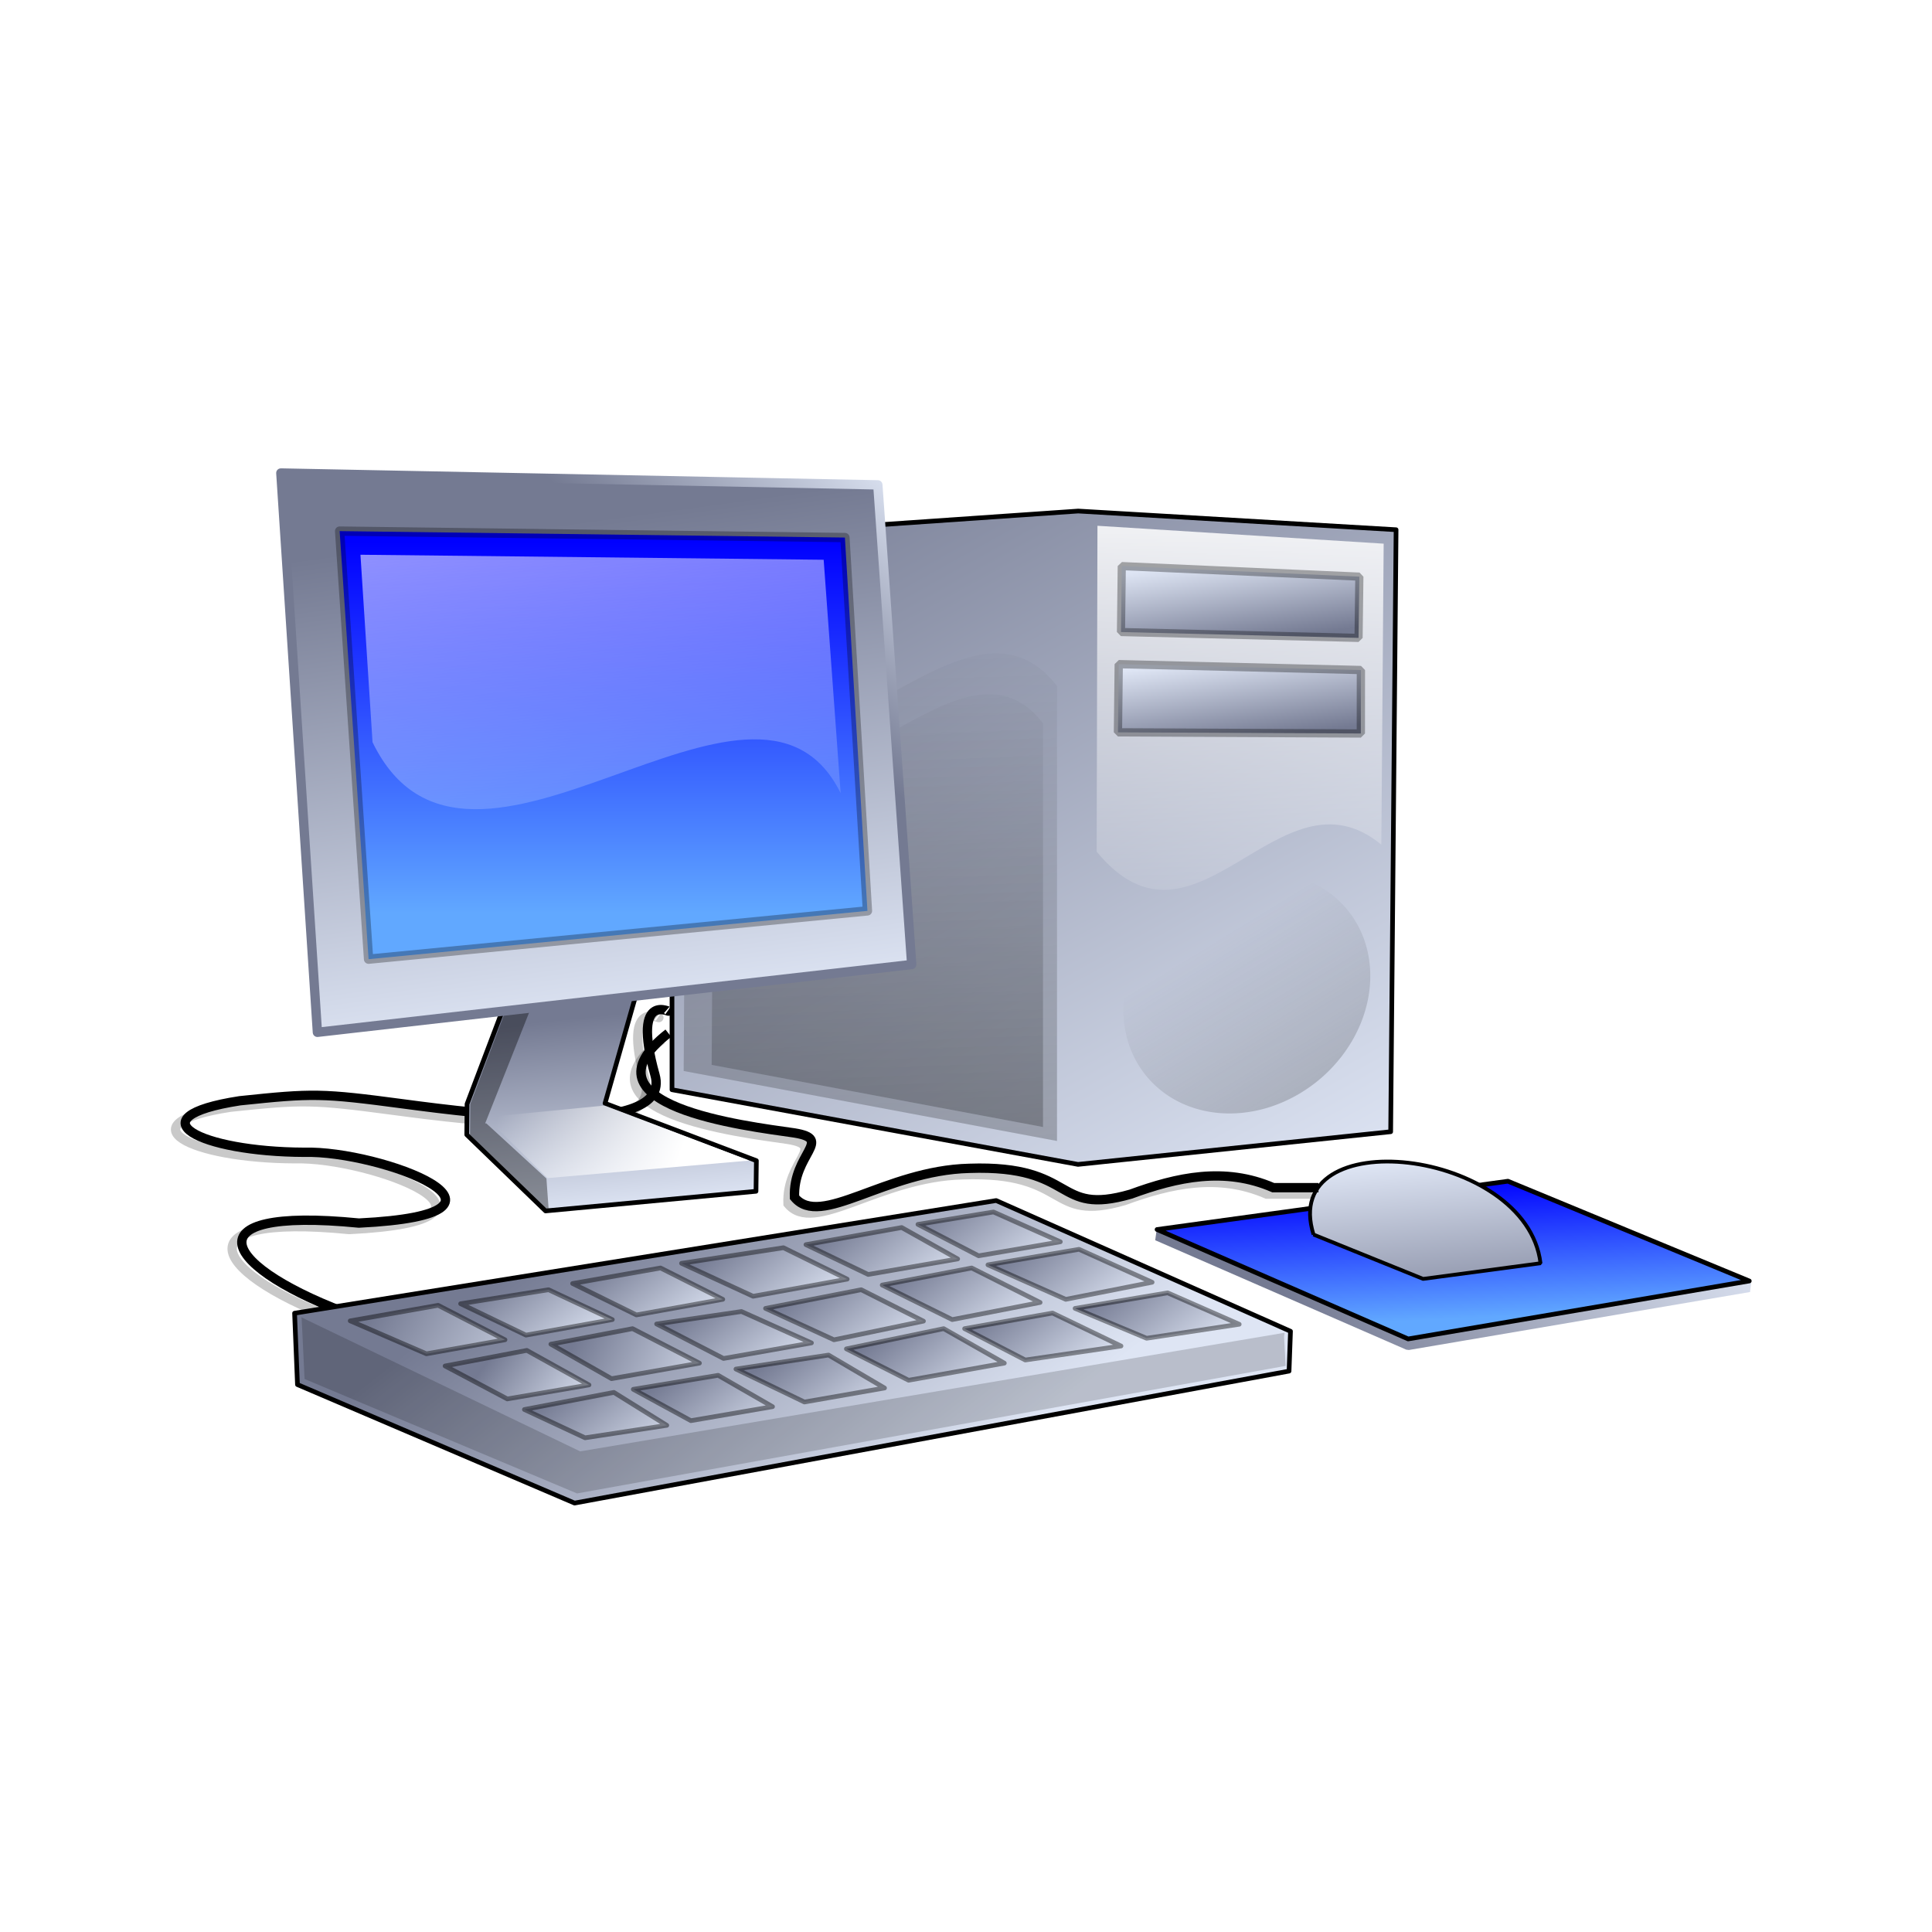 <svg:svg xmlns:dc="http://purl.org/dc/elements/1.1/" xmlns:ns1="http://sodipodi.sourceforge.net/DTD/sodipodi-0.dtd" xmlns:ns2="http://www.inkscape.org/namespaces/inkscape" xmlns:ns3="http://www.w3.org/1999/xlink" xmlns:ns5="http://web.resource.org/cc/" xmlns:rdf="http://www.w3.org/1999/02/22-rdf-syntax-ns#" xmlns:svg="http://www.w3.org/2000/svg" height="414.0" id="svg3217" version="1.0" viewBox="-34.5 -77.5 414.0 414.0" width="414.0" ns1:docbase="D:\Eigene Dateien\_Inkscape" ns1:docname="computer001-rahmen.svg" ns1:version="0.32" ns2:export-filename="D:\Eigene Dateien\priv\Inkscape\Inkscape-png\computer001-100.png" ns2:export-xdpi="26.531221" ns2:export-ydpi="26.531221" ns2:output_extension="org.inkscape.output.svg.inkscape" ns2:version="0.45.1">
  <svg:defs id="defs3219">
    <svg:linearGradient id="linearGradient3708">
      <svg:stop id="stop3710" offset="0" style="stop-color:#61a8ff" />
      <svg:stop id="stop3712" offset="1" style="stop-color:#0000ff" />
    </svg:linearGradient>
    <svg:linearGradient id="linearGradient3323">
      <svg:stop id="stop3325" offset="0" style="stop-color:#dee5f4" />
      <svg:stop id="stop3327" offset="1" style="stop-color:#747a92" />
    </svg:linearGradient>
    <svg:linearGradient id="linearGradient2403">
      <svg:stop id="stop2405" offset="0" style="stop-color:#000000;stop-opacity:.392" />
      <svg:stop id="stop2407" offset="1" style="stop-color:#000000;stop-opacity:0" />
    </svg:linearGradient>
    <svg:linearGradient id="linearGradient3788">
      <svg:stop id="stop3790" offset="0" style="stop-color:#ffffff" />
      <svg:stop id="stop3792" offset="1" style="stop-color:#ffffff;stop-opacity:0" />
    </svg:linearGradient>
    <svg:linearGradient gradientUnits="userSpaceOnUse" id="linearGradient3781" x1="328" x2="229.52" y1="211.36" y2="32.616" ns2:collect="always">
      <svg:stop id="stop3777" offset="0" style="stop-color:#dee5f4" />
      <svg:stop id="stop3779" offset="1" style="stop-color:#747a92" />
    </svg:linearGradient>
    <svg:linearGradient gradientUnits="userSpaceOnUse" id="linearGradient3794" x1="302" x2="302" y1="56.362" y2="161.62" ns2:collect="always" ns3:href="#linearGradient3788" />
    <svg:linearGradient gradientTransform="matrix(.981 0 0 1.001 5.204 -.09)" gradientUnits="userSpaceOnUse" id="linearGradient3807" x1="302" x2="304.5" y1="77.294" y2="95.43" ns2:collect="always" ns3:href="#linearGradient3323" />
    <svg:linearGradient gradientTransform="matrix(1.013 0 0 .999 -4.739 21.063)" gradientUnits="userSpaceOnUse" id="linearGradient3811" x1="302" x2="304.5" y1="77.294" y2="95.43" ns2:collect="always" ns3:href="#linearGradient3323" />
    <svg:linearGradient gradientUnits="userSpaceOnUse" id="linearGradient3823" x1="312.93" x2="303.67" y1="215.03" y2="167.3" ns2:collect="always">
      <svg:stop id="stop3819" offset="0" style="stop-color:#000000;stop-opacity:.314" />
      <svg:stop id="stop3821" offset="1" style="stop-color:#000000;stop-opacity:0" />
    </svg:linearGradient>
    <svg:linearGradient gradientUnits="userSpaceOnUse" id="linearGradient3195" x1="217" x2="212" y1="282.19" y2="89.362" ns2:collect="always" ns3:href="#linearGradient2403" />
    <svg:linearGradient gradientTransform="matrix(.887 0 0 .887 26.475 19.766)" gradientUnits="userSpaceOnUse" id="linearGradient3199" x1="222" x2="212" y1="293.88" y2="89.362" ns2:collect="always" ns3:href="#linearGradient2403" />
    <svg:linearGradient gradientUnits="userSpaceOnUse" id="linearGradient3210" x1="173.79" x2="159.31" y1="175.81" y2="69.604" ns2:collect="always">
      <svg:stop id="stop3206" offset="0" style="stop-color:#dee5f4" />
      <svg:stop id="stop3208" offset="1" style="stop-color:#747a92" />
    </svg:linearGradient>
    <svg:linearGradient gradientUnits="userSpaceOnUse" id="linearGradient3218" x1="227.26" x2="192.78" y1="58.221" y2="96.388" ns2:collect="always">
      <svg:stop id="stop3214" offset="0" style="stop-color:#dee5f4" />
      <svg:stop id="stop3216" offset="1" style="stop-color:#747a92" />
    </svg:linearGradient>
    <svg:linearGradient gradientUnits="userSpaceOnUse" id="linearGradient3228" x1="158.12" x2="158.12" y1="153.55" y2="73.931" ns2:collect="always">
      <svg:stop id="stop3224" offset="0" style="stop-color:#61a8ff" />
      <svg:stop id="stop3226" offset="1" style="stop-color:#0000ff" />
    </svg:linearGradient>
    <svg:linearGradient gradientTransform="translate(-151.03 4.138)" gradientUnits="userSpaceOnUse" id="linearGradient3233" x1="302" x2="314.53" y1="56.362" y2="153.34" ns2:collect="always" ns3:href="#linearGradient3788" />
    <svg:linearGradient gradientUnits="userSpaceOnUse" id="linearGradient3276" x1="217.35" x2="213.2" y1="27.345" y2="-14.19" ns2:collect="always">
      <svg:stop id="stop3240" offset="0" style="stop-color:#dee5f4" />
      <svg:stop id="stop3242" offset="1" style="stop-color:#747a92" />
    </svg:linearGradient>
    <svg:linearGradient gradientTransform="translate(93.103 46.207)" gradientUnits="userSpaceOnUse" id="linearGradient3278" x1="144.12" x2="107" y1="-28.396" y2="-41.948" ns2:collect="always">
      <svg:stop id="stop3265" offset="0" style="stop-color:#ffffff" />
      <svg:stop id="stop3267" offset="1" style="stop-color:#ffffff;stop-opacity:0" />
    </svg:linearGradient>
    <svg:linearGradient gradientTransform="translate(-11.724 -36.552)" gradientUnits="userSpaceOnUse" id="linearGradient3291" x1="282.76" x2="224.14" y1="312.36" y2="237.19" ns2:collect="always">
      <svg:stop id="stop3284" offset="0" style="stop-color:#dee5f4" />
      <svg:stop id="stop3286" offset="1" style="stop-color:#747a92" />
    </svg:linearGradient>
    <svg:linearGradient gradientUnits="userSpaceOnUse" id="linearGradient3329" x1="182.08" x2="145.59" y1="256.39" y2="234.86" ns2:collect="always" ns3:href="#linearGradient3323" />
    <svg:linearGradient gradientTransform="translate(23.667 -3.667)" gradientUnits="userSpaceOnUse" id="linearGradient3333" x1="161.41" x2="145.92" y1="255.72" y2="236.19" ns2:collect="always" ns3:href="#linearGradient3323" />
    <svg:linearGradient gradientTransform="translate(47.667 -8)" gradientUnits="userSpaceOnUse" id="linearGradient3337" x1="161.41" x2="145.92" y1="255.72" y2="236.19" ns2:collect="always" ns3:href="#linearGradient3323" />
    <svg:linearGradient gradientTransform="translate(74 -12.333)" gradientUnits="userSpaceOnUse" id="linearGradient3341" x1="161.41" x2="145.92" y1="255.72" y2="236.19" ns2:collect="always" ns3:href="#linearGradient3323" />
    <svg:linearGradient gradientTransform="translate(99.333 -16.667)" gradientUnits="userSpaceOnUse" id="linearGradient3345" x1="161.41" x2="145.92" y1="255.72" y2="236.19" ns2:collect="always" ns3:href="#linearGradient3323" />
    <svg:linearGradient gradientTransform="translate(120.67 -21)" gradientUnits="userSpaceOnUse" id="linearGradient3349" x1="161.41" x2="145.92" y1="255.72" y2="236.19" ns2:collect="always" ns3:href="#linearGradient3323" />
    <svg:linearGradient gradientTransform="translate(20.333 9.667)" gradientUnits="userSpaceOnUse" id="linearGradient3353" x1="165.08" x2="146.25" y1="256.05" y2="242.19" ns2:collect="always" ns3:href="#linearGradient3323" />
    <svg:linearGradient gradientTransform="translate(45.333 5)" gradientUnits="userSpaceOnUse" id="linearGradient3357" x1="170.41" x2="140.92" y1="254.72" y2="240.33" ns2:collect="always" ns3:href="#linearGradient3323" />
    <svg:linearGradient gradientTransform="translate(40.667 18.667)" gradientUnits="userSpaceOnUse" id="linearGradient3361" x1="161.41" x2="145.92" y1="255.72" y2="236.19" ns2:collect="always" ns3:href="#linearGradient3323" />
    <svg:linearGradient gradientTransform="translate(66 13.667)" gradientUnits="userSpaceOnUse" id="linearGradient3365" x1="161.41" x2="145.92" y1="255.72" y2="236.19" ns2:collect="always" ns3:href="#linearGradient3323" />
    <svg:linearGradient gradientTransform="translate(70 -.333)" gradientUnits="userSpaceOnUse" id="linearGradient3369" x1="161.41" x2="145.92" y1="255.72" y2="236.19" ns2:collect="always" ns3:href="#linearGradient3323" />
    <svg:linearGradient gradientTransform="translate(89 9)" gradientUnits="userSpaceOnUse" id="linearGradient3373" x1="161.41" x2="145.92" y1="255.72" y2="236.19" ns2:collect="always" ns3:href="#linearGradient3323" />
    <svg:linearGradient gradientTransform="translate(93.333 -4.333)" gradientUnits="userSpaceOnUse" id="linearGradient3377" x1="161.41" x2="145.92" y1="255.72" y2="236.19" ns2:collect="always" ns3:href="#linearGradient3323" />
    <svg:linearGradient gradientTransform="translate(115.33 -8)" gradientUnits="userSpaceOnUse" id="linearGradient3381" x1="161.41" x2="145.92" y1="255.72" y2="236.19" ns2:collect="always" ns3:href="#linearGradient3323" />
    <svg:linearGradient gradientTransform="translate(138.33 -12.333)" gradientUnits="userSpaceOnUse" id="linearGradient3385" x1="161.41" x2="145.92" y1="255.72" y2="236.19" ns2:collect="always" ns3:href="#linearGradient3323" />
    <svg:linearGradient gradientTransform="translate(110.33 5.333)" gradientUnits="userSpaceOnUse" id="linearGradient3389" x1="161.41" x2="145.92" y1="255.72" y2="236.19" ns2:collect="always" ns3:href="#linearGradient3323" />
    <svg:linearGradient gradientTransform="translate(132.33 1.333)" gradientUnits="userSpaceOnUse" id="linearGradient3393" x1="161.41" x2="145.92" y1="255.72" y2="236.19" ns2:collect="always" ns3:href="#linearGradient3323" />
    <svg:linearGradient gradientTransform="translate(157.67 -3.333)" gradientUnits="userSpaceOnUse" id="linearGradient3397" x1="161.41" x2="145.92" y1="255.72" y2="236.19" ns2:collect="always" ns3:href="#linearGradient3323" />
    <svg:filter id="filter3495" ns2:collect="always">
      <svg:feGaussianBlur id="feGaussianBlur3497" stdDeviation="0.238" ns2:collect="always" />
    </svg:filter>
    <svg:filter id="filter3503" ns2:collect="always">
      <svg:feGaussianBlur id="feGaussianBlur3505" stdDeviation="0.221" ns2:collect="always" />
    </svg:filter>
    <svg:filter id="filter3511" ns2:collect="always">
      <svg:feGaussianBlur id="feGaussianBlur3513" stdDeviation="0.229" ns2:collect="always" />
    </svg:filter>
    <svg:filter id="filter3519" ns2:collect="always">
      <svg:feGaussianBlur id="feGaussianBlur3521" stdDeviation="0.216" ns2:collect="always" />
    </svg:filter>
    <svg:filter id="filter3527" ns2:collect="always">
      <svg:feGaussianBlur id="feGaussianBlur3529" stdDeviation="0.211" ns2:collect="always" />
    </svg:filter>
    <svg:filter id="filter3535" ns2:collect="always">
      <svg:feGaussianBlur id="feGaussianBlur3537" stdDeviation="0.211" ns2:collect="always" />
    </svg:filter>
    <svg:filter id="filter3547" ns2:collect="always">
      <svg:feGaussianBlur id="feGaussianBlur3549" stdDeviation="0.219" ns2:collect="always" />
    </svg:filter>
    <svg:filter id="filter3559" ns2:collect="always">
      <svg:feGaussianBlur id="feGaussianBlur3561" stdDeviation="0.219" ns2:collect="always" />
    </svg:filter>
    <svg:filter id="filter3571" ns2:collect="always">
      <svg:feGaussianBlur id="feGaussianBlur3573" stdDeviation="0.219" ns2:collect="always" />
    </svg:filter>
    <svg:filter id="filter3583" ns2:collect="always">
      <svg:feGaussianBlur id="feGaussianBlur3585" stdDeviation="0.219" ns2:collect="always" />
    </svg:filter>
    <svg:filter id="filter3595" ns2:collect="always">
      <svg:feGaussianBlur id="feGaussianBlur3597" stdDeviation="0.219" ns2:collect="always" />
    </svg:filter>
    <svg:filter id="filter3607" ns2:collect="always">
      <svg:feGaussianBlur id="feGaussianBlur3609" stdDeviation="0.219" ns2:collect="always" />
    </svg:filter>
    <svg:filter id="filter3619" ns2:collect="always">
      <svg:feGaussianBlur id="feGaussianBlur3621" stdDeviation="0.219" ns2:collect="always" />
    </svg:filter>
    <svg:filter id="filter3631" ns2:collect="always">
      <svg:feGaussianBlur id="feGaussianBlur3633" stdDeviation="0.219" ns2:collect="always" />
    </svg:filter>
    <svg:filter id="filter3643" ns2:collect="always">
      <svg:feGaussianBlur id="feGaussianBlur3645" stdDeviation="0.219" ns2:collect="always" />
    </svg:filter>
    <svg:filter id="filter3655" ns2:collect="always">
      <svg:feGaussianBlur id="feGaussianBlur3657" stdDeviation="0.219" ns2:collect="always" />
    </svg:filter>
    <svg:filter id="filter3667" ns2:collect="always">
      <svg:feGaussianBlur id="feGaussianBlur3669" stdDeviation="0.219" ns2:collect="always" />
    </svg:filter>
    <svg:filter id="filter3679" ns2:collect="always">
      <svg:feGaussianBlur id="feGaussianBlur3681" stdDeviation="0.219" ns2:collect="always" />
    </svg:filter>
    <svg:linearGradient gradientTransform="translate(8.6207e-8 1.379)" gradientUnits="userSpaceOnUse" id="linearGradient3732" x1="272.1" x2="401" y1="224.43" y2="224.43" ns2:collect="always" ns3:href="#linearGradient3708" />
    <svg:linearGradient gradientTransform="translate(-3.448 -60)" gradientUnits="userSpaceOnUse" id="linearGradient3734" x1="404.45" x2="308.09" y1="267.91" y2="303.71" ns2:collect="always">
      <svg:stop id="stop3722" offset="0" style="stop-color:#dee5f4" />
      <svg:stop id="stop3724" offset="1" style="stop-color:#747a92" />
    </svg:linearGradient>
    <svg:linearGradient gradientUnits="userSpaceOnUse" id="linearGradient3736" x1="333.1" x2="331.72" y1="237.19" y2="207.53" ns2:collect="always" ns3:href="#linearGradient3708" />
    <svg:linearGradient gradientTransform="matrix(.811 0 0 .811 53.086 -16.279)" gradientUnits="userSpaceOnUse" id="linearGradient3747" x1="351.91" x2="356.55" y1="274.62" y2="321.83" ns2:collect="always">
      <svg:stop id="stop3743" offset="0" style="stop-color:#dee5f4" />
      <svg:stop id="stop3745" offset="1" style="stop-color:#747a92" />
    </svg:linearGradient>
  </svg:defs>
  <ns1:namedview bordercolor="#666666" borderopacity="1.0" id="base" pagecolor="#ffffff" showgrid="false" showguides="false" ns2:current-layer="layer1" ns2:cx="249.02133" ns2:cy="62.031408" ns2:document-units="px" ns2:guide-bbox="true" ns2:pageopacity="0.0" ns2:pageshadow="2" ns2:window-height="712" ns2:window-width="1024" ns2:window-x="-4" ns2:window-y="-4" ns2:zoom="1">
    <ns1:guide id="guide3813" orientation="-0.707,0.707" position="-719,239" />
  </ns1:namedview>
  <svg:g id="layer1" transform="translate(-70 -35.362)" ns2:groupmode="layer" ns2:label="Ebene 1">
    <svg:g id="g3767">
      <svg:path d="m178.62 174.43c1.34 0.94-8.05-5.15-2.76 13.79 3.81 13.66-37.72 8.35-53.79 6.21-17.73-2.36-19.53-2.33-35.173-0.69-23.1 3.56-8.561 10.95 13.793 11.04 16.3-0.46 52.14 13.19 11.72 15.17-37.149-3.65-29.35 9.72-0.69 20" id="path3749" style="stroke:#000000;stroke-width:2;fill:none" ns1:nodetypes="csscccc" />
      <svg:path d="m176.55 175.81c1.35 0.94-8.05-5.15-2.76 13.79 3.81 13.66-37.71 8.35-53.79 6.21-17.72-2.36-19.53-2.33-35.172-0.69-23.1 3.56-8.561 10.95 13.793 11.04 16.309-0.46 52.149 13.19 11.719 15.17-37.148-3.65-29.349 9.71-0.68 20" id="path3751" style="stroke-opacity:.214;stroke:#000000;stroke-width:2;fill:none" ns1:nodetypes="csscccc" />
    </svg:g>
    <svg:g id="g3271" transform="translate(-57,190.5)">
      <svg:path d="m207.81-36.268l26.44-2.404-12.1 42.46 32.43 12.288-0.08 6.561-45.09 4.208-16.89-16.327 0.06-6.583 15.23-40.202z" id="rect3235" style="stroke-linejoin:round;stroke-dashoffset:5.8;stroke:#000000;fill:url(#linearGradient3276)" ns1:nodetypes="ccccccccc" />
      <svg:path d="m212.99-33.596l-4.49-2.667-15.22 40.188-0.06 6.593 16.87 16.313-0.5-6.93-12.89-11.824-0.24 0.019 16.53-41.692z" id="path3246" style="fill-opacity:.373;fill:#000000" ns1:nodetypes="ccccccccc" />
      <svg:path d="m196.6 6.759l25.47-2.5 31 11.793-43.23 3.758-13.24-13.051z" id="rect3260" style="fill:url(#linearGradient3278)" ns1:nodetypes="ccccc" />
    </svg:g>
    <svg:path d="m266.5 67.375l-87 6v118l87 16 67-7 1.16-129-68.16-4.005z" id="rect3739" style="stroke-linejoin:round;stroke-dashoffset:5.8;stroke:#000000;fill:url(#linearGradient3781)" ns1:nodetypes="ccccccc" />
    <svg:path d="m270.67 70.529l61.33 3.833-0.5 64.498c-21.81-17.98-39.74 27.35-61 1.5l0.17-69.831z" id="rect3783" style="fill:url(#linearGradient3794)" ns1:nodetypes="ccccc" />
    <svg:path d="m275.88 79.168l50.91 2.259-0.17 13.129-50.91-1.258 0.17-14.13z" id="rect3796" style="stroke-linejoin:bevel;stroke-opacity:.314;stroke-dashoffset:5.8;stroke:#000000;stroke-width:1.748;fill:url(#linearGradient3807)" ns1:nodetypes="ccccc" />
    <svg:path d="m275.23 100.18l51.89 1.26-0.01 13.6-52.05-0.25 0.17-14.61z" id="path3809" style="stroke-linejoin:bevel;stroke-opacity:.314;stroke-dashoffset:5.8;stroke:#000000;stroke-width:1.775;fill:url(#linearGradient3811)" ns1:nodetypes="ccccc" />
    <svg:path d="m328 177.36a24.333 18 0 1 1 -48.67 0 24.333 18 0 1 1 48.67 0z" id="path3815" style="fill:url(#linearGradient3823)" transform="matrix(1.065 -.357 .295 1.352 -73.046 39.236)" ns1:cx="303.66666" ns1:cy="177.36218" ns1:rx="24.333334" ns1:ry="18" ns1:type="arc" />
    <svg:path d="m182.5 106.86c27 30.34 59-28.331 79.5-2v97.5l-80-15 0.5-80.5z" id="rect3845" style="fill:url(#linearGradient3195)" ns1:nodetypes="ccccc" />
    <svg:path d="m188.44 114.61c23.97 26.92 52.37-25.15 70.56-1.78v86.53l-71-13.31 0.44-71.44z" id="path3197" style="fill:url(#linearGradient3199)" ns1:nodetypes="ccccc" />
    <svg:path d="m95.686 59.221l127.92 2.541 7.26 102.78-127.35 14.53-7.834-119.85z" id="rect3201" style="stroke-linejoin:round;stroke-dashoffset:5.8;stroke:url(#linearGradient3218);stroke-width:2;fill:url(#linearGradient3210)" ns1:nodetypes="ccccc" />
    <svg:path d="m108.28 71.673l108.27 1.379 4.83 79.998-106.9 10.35-6.2-91.727z" id="rect3220" style="stroke-linejoin:round;stroke-opacity:.286;stroke-dashoffset:5.8;stroke:#000000;stroke-width:2;fill:url(#linearGradient3228)" ns1:nodetypes="ccccc" />
    <svg:path d="m112.74 76.736l99.26 1.074 3.64 50.02c-18.36-37.291-79.74 31.48-100.31-10.92l-2.59-40.174z" id="path3231" style="opacity:.626;fill:url(#linearGradient3233)" ns1:nodetypes="ccccc" />
    <svg:g id="g3683" transform="translate(-26.207 -2.759)">
      <svg:path d="m124.83 242.02l150.34-24.14 63.07 28.01-0.31 8.54-153.1 28.28-59.38-25.39-0.62-15.3z" id="rect3280" style="stroke-linejoin:round;stroke-dashoffset:5.8;stroke:#000000;fill:url(#linearGradient3291)" ns1:nodetypes="ccccccc" />
      <svg:path d="m336.98 246.21l-150.95 25.42-59.75-28.73 0.08 0.46 0.61 12.76 58.38 24.52 151.86-27.33-0.35-6.24 0.12-0.86z" id="path3293" style="fill-opacity:.171;fill:#000000" ns1:nodetypes="ccccccccc" />
      <svg:path d="m136.75 243.66l18.84-3.33 14.33 7.39-16.84 3-16.33-7.06z" id="rect3320" style="stroke-linejoin:round;stroke-opacity:.415;stroke-dashoffset:5.8;filter:url(#filter3495);stroke:#000000;fill:url(#linearGradient3329)" ns1:nodetypes="ccccc" />
      <svg:path d="m160.41 239.99l18.84-3 13.67 6.4-18.51 3.33-14-6.73z" id="path3331" style="stroke-linejoin:round;stroke-opacity:.415;stroke-dashoffset:5.8;filter:url(#filter3503);stroke:#000000;fill:url(#linearGradient3333)" ns1:nodetypes="ccccc" />
      <svg:path d="m184.41 235.66l18.84-3.33 13.34 6.72-18.51 3.34-13.67-6.73z" id="path3335" style="stroke-linejoin:round;stroke-opacity:.415;stroke-dashoffset:5.8;filter:url(#filter3547);stroke:#000000;fill:url(#linearGradient3337)" ns1:nodetypes="ccccc" />
      <svg:path d="m207.75 231.33l21.84-3.34 13.66 6.73-20.17 3.67-15.33-7.06z" id="path3339" style="stroke-linejoin:round;stroke-opacity:.415;stroke-dashoffset:5.8;filter:url(#filter3583);stroke:#000000;fill:url(#linearGradient3341)" ns1:nodetypes="ccccc" />
      <svg:path d="m234.41 227.33l20.51-3.67 12 6.73-19.17 3.33-13.34-6.39z" id="path3343" style="stroke-linejoin:round;stroke-opacity:.415;stroke-dashoffset:5.8;filter:url(#filter3607);stroke:#000000;fill:url(#linearGradient3345)" ns1:nodetypes="ccccc" />
      <svg:path d="m258.41 222.99l16.18-2.66 14.33 6.39-17.51 3-13-6.73z" id="path3347" style="stroke-linejoin:round;stroke-opacity:.415;stroke-dashoffset:5.8;filter:url(#filter3655);stroke:#000000;fill:url(#linearGradient3349)" ns1:nodetypes="ccccc" />
      <svg:path d="m157.08 253.33l17.51-3.34 13.33 7.4-17.51 3-13.33-7.06z" id="path3351" style="stroke-linejoin:round;stroke-opacity:.415;stroke-dashoffset:5.8;filter:url(#filter3519);stroke:#000000;fill:url(#linearGradient3353)" ns1:nodetypes="ccccc" />
      <svg:path d="m179.75 248.66l17.5-3.33 14.34 7.39-18.84 3.33-13-7.39z" id="path3355" style="stroke-linejoin:round;stroke-opacity:.415;stroke-dashoffset:5.8;filter:url(#filter3511);stroke:#000000;fill:url(#linearGradient3357)" ns1:nodetypes="ccccc" />
      <svg:path d="m174.08 262.66l19.17-3.67 11.34 7.06-17.51 2.67-13-6.06z" id="path3359" style="stroke-linejoin:round;stroke-opacity:.415;stroke-dashoffset:5.8;filter:url(#filter3527);stroke:#000000;fill:url(#linearGradient3361)" ns1:nodetypes="ccccc" />
      <svg:path d="m197.41 258.33l18.18-3 11.66 6.72-17.5 3-12.34-6.72z" id="path3363" style="stroke-linejoin:round;stroke-opacity:.415;stroke-dashoffset:5.8;filter:url(#filter3535);stroke:#000000;fill:url(#linearGradient3365)" ns1:nodetypes="ccccc" />
      <svg:path d="m202.41 244.33l18.18-2.67 15 6.73-18.84 3.33-14.34-7.39z" id="path3367" style="stroke-linejoin:round;stroke-opacity:.415;stroke-dashoffset:5.8;filter:url(#filter3559);stroke:#000000;fill:url(#linearGradient3369)" ns1:nodetypes="ccccc" />
      <svg:path d="m219.41 253.99l19.84-3 12 7.06-17.17 3-14.67-7.06z" id="path3371" style="stroke-linejoin:round;stroke-opacity:.415;stroke-dashoffset:5.8;filter:url(#filter3571);stroke:#000000;fill:url(#linearGradient3373)" ns1:nodetypes="ccccc" />
      <svg:path d="m225.75 240.99l20.5-4 13.34 6.73-19.18 4-14.66-6.73z" id="path3375" style="stroke-linejoin:round;stroke-opacity:.415;stroke-dashoffset:5.8;filter:url(#filter3595);stroke:#000000;fill:url(#linearGradient3377)" ns1:nodetypes="ccccc" />
      <svg:path d="m250.75 235.99l19.17-3.66 14.67 7.39-18.84 3.67-15-7.4z" id="path3379" style="stroke-linejoin:round;stroke-opacity:.415;stroke-dashoffset:5.8;filter:url(#filter3631);stroke:#000000;fill:url(#linearGradient3381)" ns1:nodetypes="ccccc" />
      <svg:path d="m273.41 231.66l19.51-3.33 15.67 7.06-18.51 3.66-16.67-7.39z" id="path3383" style="stroke-linejoin:round;stroke-opacity:.415;stroke-dashoffset:5.8;filter:url(#filter3667);stroke:#000000;fill:url(#linearGradient3385)" ns1:nodetypes="ccccc" />
      <svg:path d="m243.08 249.66l20.84-4.33 13 7.39-20.51 3.67-13.33-6.73z" id="path3387" style="stroke-linejoin:round;stroke-opacity:.415;stroke-dashoffset:5.8;filter:url(#filter3619);stroke:#000000;fill:url(#linearGradient3389)" ns1:nodetypes="ccccc" />
      <svg:path d="m268.41 245.33l18.84-3.34 14.67 7.06-20.51 3-13-6.72z" id="path3391" style="stroke-linejoin:round;stroke-opacity:.415;stroke-dashoffset:5.8;filter:url(#filter3643);stroke:#000000;fill:url(#linearGradient3393)" ns1:nodetypes="ccccc" />
      <svg:path d="m292.08 240.99l19.84-3.33 15.33 6.73-19.84 3-15.33-6.4z" id="path3395" style="stroke-linejoin:round;stroke-opacity:.415;stroke-dashoffset:5.8;filter:url(#filter3679);stroke:#000000;fill:url(#linearGradient3397)" ns1:nodetypes="ccccc" />
    </svg:g>
    <svg:g id="g3728" transform="translate(10.345 3.448)">
      <svg:path d="m273.1 219.26l75.18-10.35 51.72 21.38-73.1 12.42-53.8-23.45z" id="path3716" style="stroke-linejoin:bevel;stroke-dashoffset:5.8;stroke:url(#linearGradient3734);stroke-width:2;fill:url(#linearGradient3732)" ns1:nodetypes="ccccc" />
      <svg:path d="m273.1 217.88l75.18-10.35 51.72 21.38-73.1 12.42-53.8-23.45z" id="rect3705" style="stroke-linejoin:round;stroke-dashoffset:5.8;stroke:#000000;fill:url(#linearGradient3736)" ns1:nodetypes="ccccc" />
    </svg:g>
    <svg:path d="m316.97 222.41c-7.64-24.42 45.66-18.64 48.64 6.15l-25.16 3.35-23.48-9.5z" id="rect3738" style="stroke-linejoin:bevel;stroke-dashoffset:5.8;stroke:#000000;stroke-width:.811;fill:url(#linearGradient3747)" ns1:nodetypes="ccccc" />
    <svg:g id="g3763" transform="matrix(1.005 0 0 1 -.795 0)">
      <svg:path d="m178.62 179.26c-19.87 15.56 16.54 19.88 26.9 21.38 8.37 1.38-0.37 4.46 0 13.79 5.52 6.74 19.29-5.75 37.24-6.21 23.16-0.81 17.96 10.34 34.48 5.52 9.84-3.63 19.99-5.89 30.35-1.38h9.65" id="path3757" style="stroke:#000000;stroke-width:2;fill:none" ns1:nodetypes="ccccccc" />
      <svg:path d="m177.24 180.64c-19.87 15.56 16.55 19.88 26.9 21.38 8.37 1.38-0.37 4.46 0 13.79 5.52 6.74 19.29-5.75 37.24-6.21 23.16-0.82 17.96 10.34 34.48 5.52 9.84-3.63 19.99-5.89 30.35-1.38h9.65" id="path3759" style="stroke-opacity:.212;stroke:#000000;stroke-width:2;fill:none" ns1:nodetypes="ccccccc" />
    </svg:g>
    <svg:rect height="259" id="rect2546" style="opacity:0;stroke-width:6" width="345" x="70" y="35.362" />
  </svg:g>
</svg:svg>